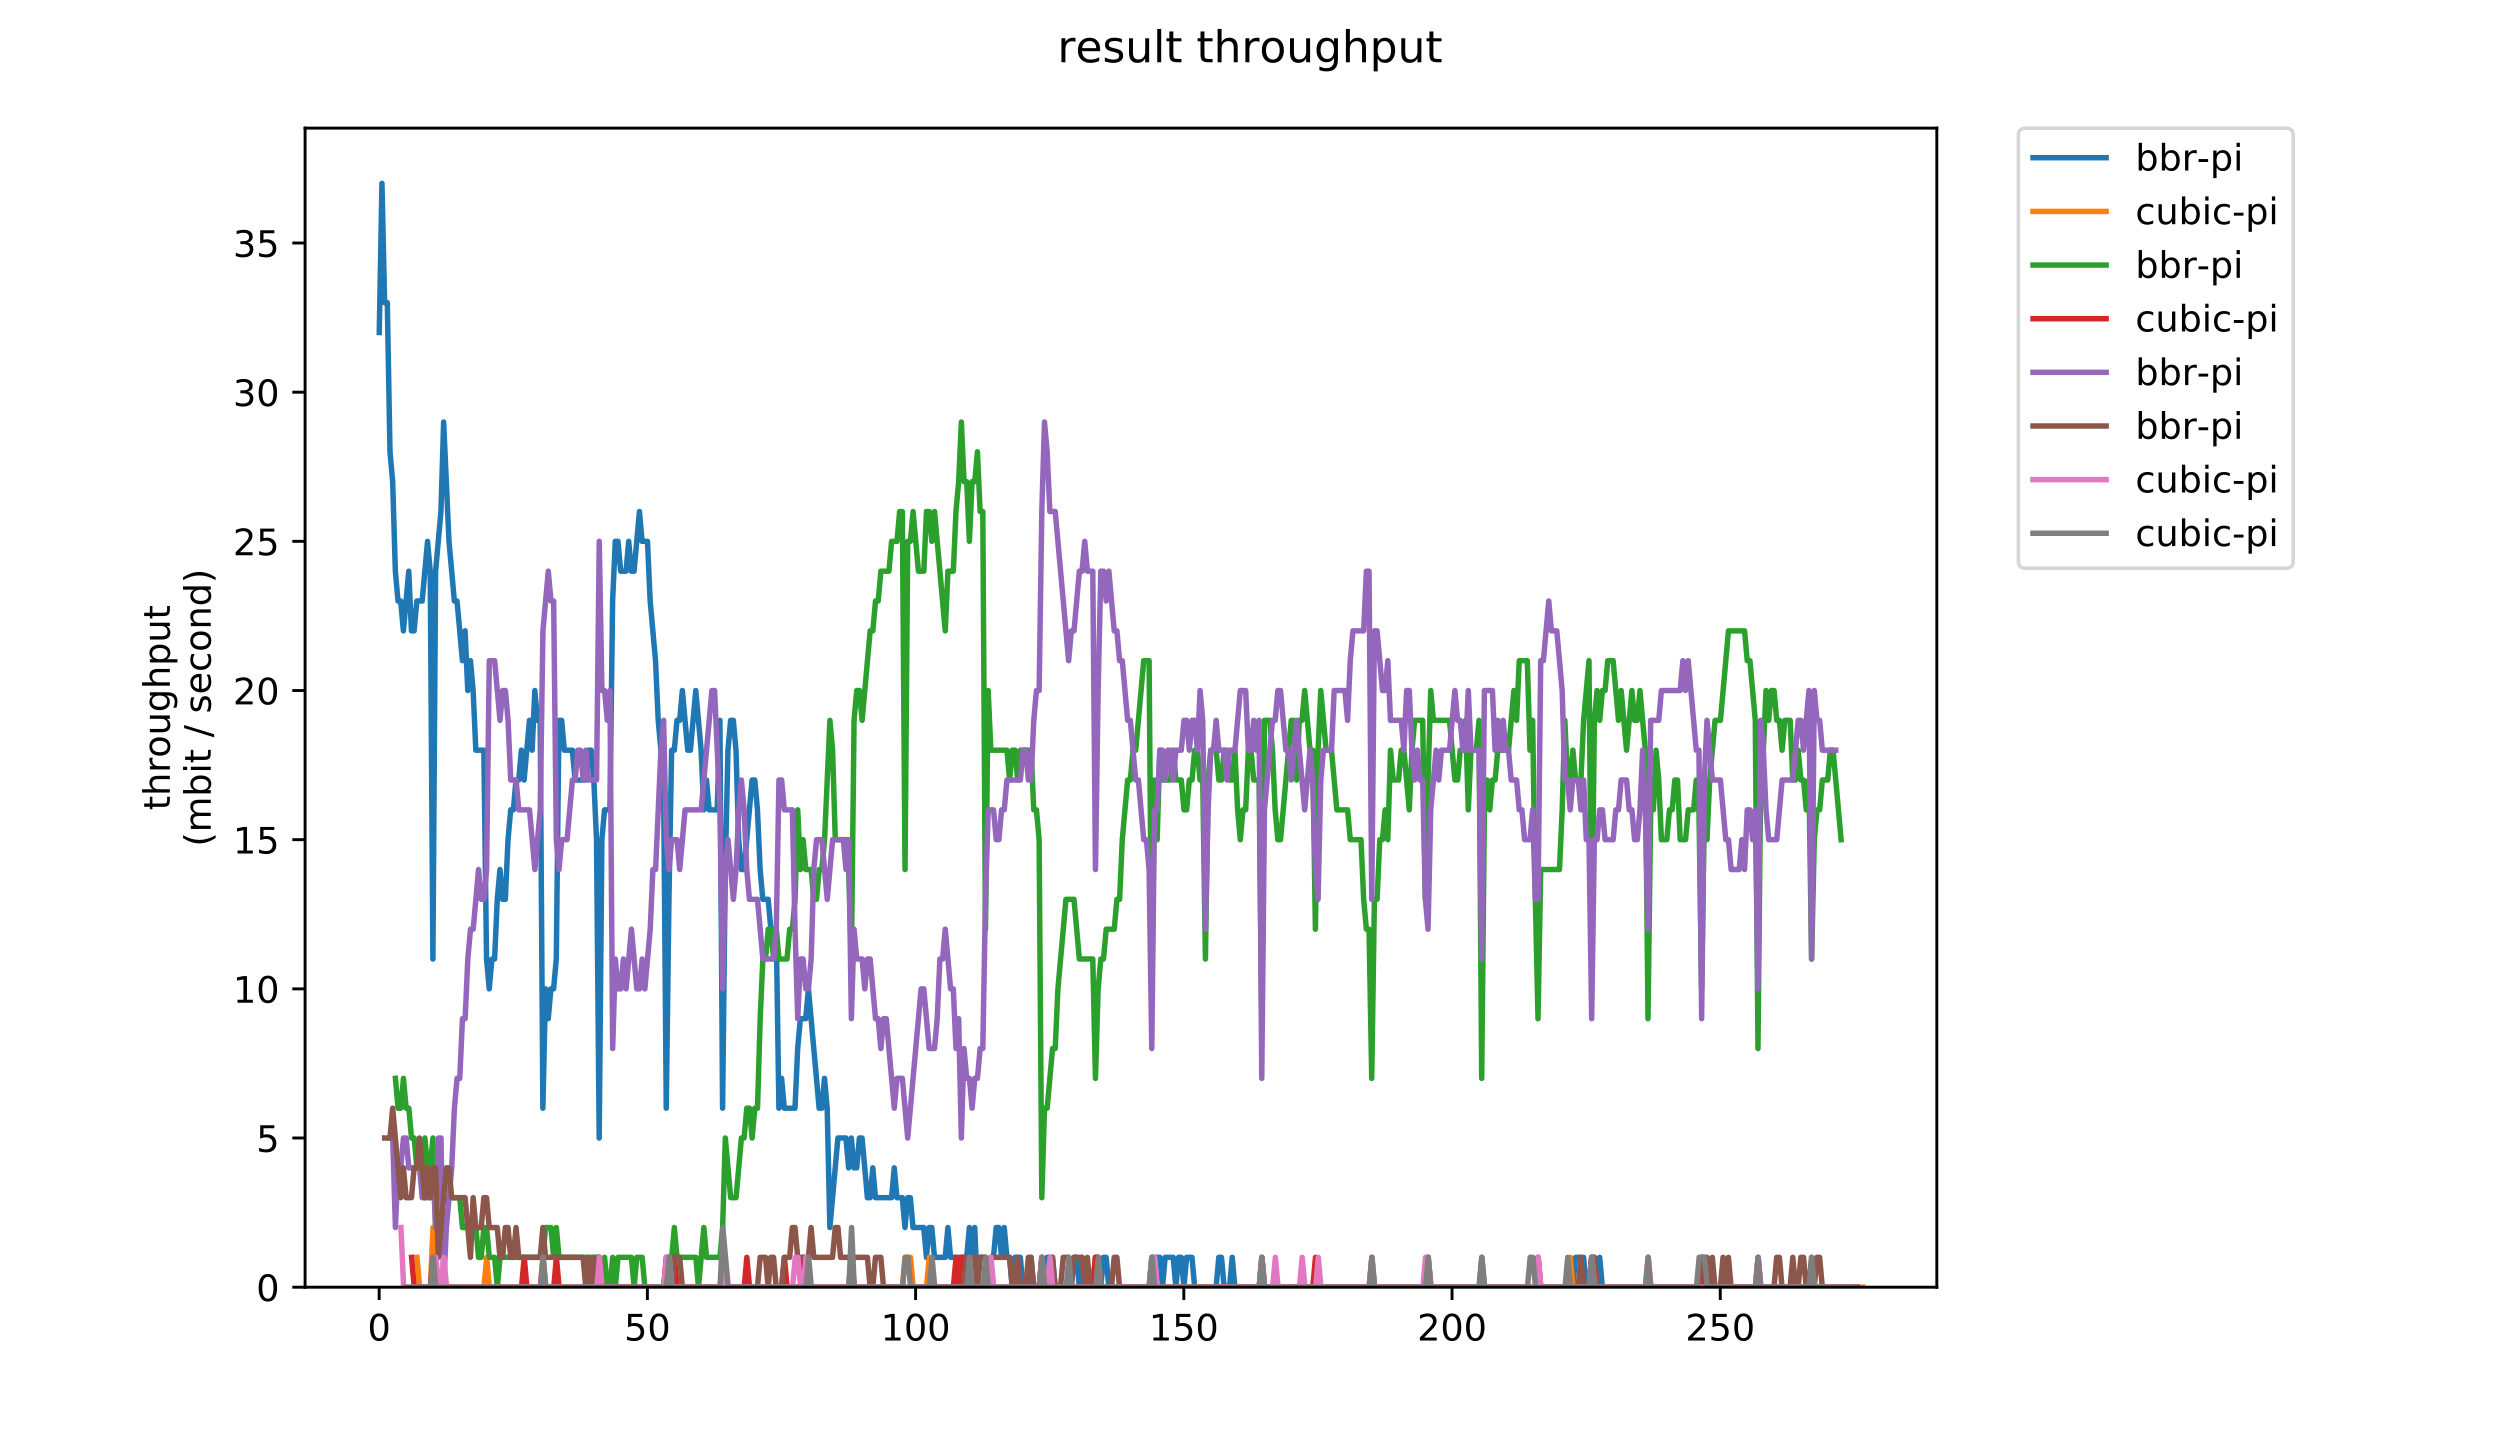 <?xml version="1.0" encoding="utf-8" standalone="no"?>
<!DOCTYPE svg PUBLIC "-//W3C//DTD SVG 1.1//EN"
  "http://www.w3.org/Graphics/SVG/1.1/DTD/svg11.dtd">
<!-- Created with matplotlib (https://matplotlib.org/) -->
<svg height="396pt" version="1.1" viewBox="0 0 684 396" width="684pt" xmlns="http://www.w3.org/2000/svg" xmlns:xlink="http://www.w3.org/1999/xlink">
 <defs>
  <style type="text/css">
*{stroke-linecap:butt;stroke-linejoin:round;}
  </style>
 </defs>
 <g id="figure_1">
  <g id="patch_1">
   <path d="M 0 396 
L 684 396 
L 684 0 
L 0 0 
z
" style="fill:#ffffff;"/>
  </g>
  <g id="axes_1">
   <g id="patch_2">
    <path d="M 83.472 352.174 
L 529.913 352.174 
L 529.913 35.062 
L 83.472 35.062 
z
" style="fill:#ffffff;"/>
   </g>
   <g id="matplotlib.axis_1">
    <g id="xtick_1">
     <g id="line2d_1">
      <defs>
       <path d="M 0 0 
L 0 3.5 
" id="mdbb8af184d" style="stroke:#000000;stroke-width:0.8;"/>
      </defs>
      <g>
       <use style="stroke:#000000;stroke-width:0.8;" x="103.737" xlink:href="#mdbb8af184d" y="352.174"/>
      </g>
     </g>
     <g id="text_1">
      <!-- 0 -->
      <defs>
       <path d="M 31.781 66.406 
Q 24.172 66.406 20.328 58.906 
Q 16.5 51.422 16.5 36.375 
Q 16.5 21.391 20.328 13.891 
Q 24.172 6.391 31.781 6.391 
Q 39.453 6.391 43.281 13.891 
Q 47.125 21.391 47.125 36.375 
Q 47.125 51.422 43.281 58.906 
Q 39.453 66.406 31.781 66.406 
z
M 31.781 74.219 
Q 44.047 74.219 50.516 64.516 
Q 56.984 54.828 56.984 36.375 
Q 56.984 17.969 50.516 8.266 
Q 44.047 -1.422 31.781 -1.422 
Q 19.531 -1.422 13.062 8.266 
Q 6.594 17.969 6.594 36.375 
Q 6.594 54.828 13.062 64.516 
Q 19.531 74.219 31.781 74.219 
z
" id="DejaVuSans-48"/>
      </defs>
      <g transform="translate(100.556 366.773)scale(0.1 -0.1)">
       <use xlink:href="#DejaVuSans-48"/>
      </g>
     </g>
    </g>
    <g id="xtick_2">
     <g id="line2d_2">
      <g>
       <use style="stroke:#000000;stroke-width:0.8;" x="177.123" xlink:href="#mdbb8af184d" y="352.174"/>
      </g>
     </g>
     <g id="text_2">
      <!-- 50 -->
      <defs>
       <path d="M 10.797 72.906 
L 49.516 72.906 
L 49.516 64.594 
L 19.828 64.594 
L 19.828 46.734 
Q 21.969 47.469 24.109 47.828 
Q 26.266 48.188 28.422 48.188 
Q 40.625 48.188 47.75 41.5 
Q 54.891 34.812 54.891 23.391 
Q 54.891 11.625 47.562 5.094 
Q 40.234 -1.422 26.906 -1.422 
Q 22.312 -1.422 17.547 -0.641 
Q 12.797 0.141 7.719 1.703 
L 7.719 11.625 
Q 12.109 9.234 16.797 8.062 
Q 21.484 6.891 26.703 6.891 
Q 35.156 6.891 40.078 11.328 
Q 45.016 15.766 45.016 23.391 
Q 45.016 31 40.078 35.438 
Q 35.156 39.891 26.703 39.891 
Q 22.75 39.891 18.812 39.016 
Q 14.891 38.141 10.797 36.281 
z
" id="DejaVuSans-53"/>
      </defs>
      <g transform="translate(170.76 366.773)scale(0.1 -0.1)">
       <use xlink:href="#DejaVuSans-53"/>
       <use x="63.623" xlink:href="#DejaVuSans-48"/>
      </g>
     </g>
    </g>
    <g id="xtick_3">
     <g id="line2d_3">
      <g>
       <use style="stroke:#000000;stroke-width:0.8;" x="250.508" xlink:href="#mdbb8af184d" y="352.174"/>
      </g>
     </g>
     <g id="text_3">
      <!-- 100 -->
      <defs>
       <path d="M 12.406 8.297 
L 28.516 8.297 
L 28.516 63.922 
L 10.984 60.406 
L 10.984 69.391 
L 28.422 72.906 
L 38.281 72.906 
L 38.281 8.297 
L 54.391 8.297 
L 54.391 0 
L 12.406 0 
z
" id="DejaVuSans-49"/>
      </defs>
      <g transform="translate(240.964 366.773)scale(0.1 -0.1)">
       <use xlink:href="#DejaVuSans-49"/>
       <use x="63.623" xlink:href="#DejaVuSans-48"/>
       <use x="127.246" xlink:href="#DejaVuSans-48"/>
      </g>
     </g>
    </g>
    <g id="xtick_4">
     <g id="line2d_4">
      <g>
       <use style="stroke:#000000;stroke-width:0.8;" x="323.893" xlink:href="#mdbb8af184d" y="352.174"/>
      </g>
     </g>
     <g id="text_4">
      <!-- 150 -->
      <g transform="translate(314.35 366.773)scale(0.1 -0.1)">
       <use xlink:href="#DejaVuSans-49"/>
       <use x="63.623" xlink:href="#DejaVuSans-53"/>
       <use x="127.246" xlink:href="#DejaVuSans-48"/>
      </g>
     </g>
    </g>
    <g id="xtick_5">
     <g id="line2d_5">
      <g>
       <use style="stroke:#000000;stroke-width:0.8;" x="397.279" xlink:href="#mdbb8af184d" y="352.174"/>
      </g>
     </g>
     <g id="text_5">
      <!-- 200 -->
      <defs>
       <path d="M 19.188 8.297 
L 53.609 8.297 
L 53.609 0 
L 7.328 0 
L 7.328 8.297 
Q 12.938 14.109 22.625 23.891 
Q 32.328 33.688 34.812 36.531 
Q 39.547 41.844 41.422 45.531 
Q 43.312 49.219 43.312 52.781 
Q 43.312 58.594 39.234 62.25 
Q 35.156 65.922 28.609 65.922 
Q 23.969 65.922 18.812 64.312 
Q 13.672 62.703 7.812 59.422 
L 7.812 69.391 
Q 13.766 71.781 18.938 73 
Q 24.125 74.219 28.422 74.219 
Q 39.75 74.219 46.484 68.547 
Q 53.219 62.891 53.219 53.422 
Q 53.219 48.922 51.531 44.891 
Q 49.859 40.875 45.406 35.406 
Q 44.188 33.984 37.641 27.219 
Q 31.109 20.453 19.188 8.297 
z
" id="DejaVuSans-50"/>
      </defs>
      <g transform="translate(387.735 366.773)scale(0.1 -0.1)">
       <use xlink:href="#DejaVuSans-50"/>
       <use x="63.623" xlink:href="#DejaVuSans-48"/>
       <use x="127.246" xlink:href="#DejaVuSans-48"/>
      </g>
     </g>
    </g>
    <g id="xtick_6">
     <g id="line2d_6">
      <g>
       <use style="stroke:#000000;stroke-width:0.8;" x="470.664" xlink:href="#mdbb8af184d" y="352.174"/>
      </g>
     </g>
     <g id="text_6">
      <!-- 250 -->
      <g transform="translate(461.121 366.773)scale(0.1 -0.1)">
       <use xlink:href="#DejaVuSans-50"/>
       <use x="63.623" xlink:href="#DejaVuSans-53"/>
       <use x="127.246" xlink:href="#DejaVuSans-48"/>
      </g>
     </g>
    </g>
   </g>
   <g id="matplotlib.axis_2">
    <g id="ytick_1">
     <g id="line2d_7">
      <defs>
       <path d="M 0 0 
L -3.5 0 
" id="m1f123b476a" style="stroke:#000000;stroke-width:0.8;"/>
      </defs>
      <g>
       <use style="stroke:#000000;stroke-width:0.8;" x="83.472" xlink:href="#m1f123b476a" y="352.174"/>
      </g>
     </g>
     <g id="text_7">
      <!-- 0 -->
      <g transform="translate(70.11 355.973)scale(0.1 -0.1)">
       <use xlink:href="#DejaVuSans-48"/>
      </g>
     </g>
    </g>
    <g id="ytick_2">
     <g id="line2d_8">
      <g>
       <use style="stroke:#000000;stroke-width:0.8;" x="83.472" xlink:href="#m1f123b476a" y="311.362"/>
      </g>
     </g>
     <g id="text_8">
      <!-- 5 -->
      <g transform="translate(70.11 315.161)scale(0.1 -0.1)">
       <use xlink:href="#DejaVuSans-53"/>
      </g>
     </g>
    </g>
    <g id="ytick_3">
     <g id="line2d_9">
      <g>
       <use style="stroke:#000000;stroke-width:0.8;" x="83.472" xlink:href="#m1f123b476a" y="270.55"/>
      </g>
     </g>
     <g id="text_9">
      <!-- 10 -->
      <g transform="translate(63.747 274.349)scale(0.1 -0.1)">
       <use xlink:href="#DejaVuSans-49"/>
       <use x="63.623" xlink:href="#DejaVuSans-48"/>
      </g>
     </g>
    </g>
    <g id="ytick_4">
     <g id="line2d_10">
      <g>
       <use style="stroke:#000000;stroke-width:0.8;" x="83.472" xlink:href="#m1f123b476a" y="229.737"/>
      </g>
     </g>
     <g id="text_10">
      <!-- 15 -->
      <g transform="translate(63.747 233.536)scale(0.1 -0.1)">
       <use xlink:href="#DejaVuSans-49"/>
       <use x="63.623" xlink:href="#DejaVuSans-53"/>
      </g>
     </g>
    </g>
    <g id="ytick_5">
     <g id="line2d_11">
      <g>
       <use style="stroke:#000000;stroke-width:0.8;" x="83.472" xlink:href="#m1f123b476a" y="188.925"/>
      </g>
     </g>
     <g id="text_11">
      <!-- 20 -->
      <g transform="translate(63.747 192.724)scale(0.1 -0.1)">
       <use xlink:href="#DejaVuSans-50"/>
       <use x="63.623" xlink:href="#DejaVuSans-48"/>
      </g>
     </g>
    </g>
    <g id="ytick_6">
     <g id="line2d_12">
      <g>
       <use style="stroke:#000000;stroke-width:0.8;" x="83.472" xlink:href="#m1f123b476a" y="148.113"/>
      </g>
     </g>
     <g id="text_12">
      <!-- 25 -->
      <g transform="translate(63.747 151.912)scale(0.1 -0.1)">
       <use xlink:href="#DejaVuSans-50"/>
       <use x="63.623" xlink:href="#DejaVuSans-53"/>
      </g>
     </g>
    </g>
    <g id="ytick_7">
     <g id="line2d_13">
      <g>
       <use style="stroke:#000000;stroke-width:0.8;" x="83.472" xlink:href="#m1f123b476a" y="107.3"/>
      </g>
     </g>
     <g id="text_13">
      <!-- 30 -->
      <defs>
       <path d="M 40.578 39.312 
Q 47.656 37.797 51.625 33 
Q 55.609 28.219 55.609 21.188 
Q 55.609 10.406 48.188 4.484 
Q 40.766 -1.422 27.094 -1.422 
Q 22.516 -1.422 17.656 -0.516 
Q 12.797 0.391 7.625 2.203 
L 7.625 11.719 
Q 11.719 9.328 16.594 8.109 
Q 21.484 6.891 26.812 6.891 
Q 36.078 6.891 40.938 10.547 
Q 45.797 14.203 45.797 21.188 
Q 45.797 27.641 41.281 31.266 
Q 36.766 34.906 28.719 34.906 
L 20.219 34.906 
L 20.219 43.016 
L 29.109 43.016 
Q 36.375 43.016 40.234 45.922 
Q 44.094 48.828 44.094 54.297 
Q 44.094 59.906 40.109 62.906 
Q 36.141 65.922 28.719 65.922 
Q 24.656 65.922 20.016 65.031 
Q 15.375 64.156 9.812 62.312 
L 9.812 71.094 
Q 15.438 72.656 20.344 73.438 
Q 25.25 74.219 29.594 74.219 
Q 40.828 74.219 47.359 69.109 
Q 53.906 64.016 53.906 55.328 
Q 53.906 49.266 50.438 45.094 
Q 46.969 40.922 40.578 39.312 
z
" id="DejaVuSans-51"/>
      </defs>
      <g transform="translate(63.747 111.1)scale(0.1 -0.1)">
       <use xlink:href="#DejaVuSans-51"/>
       <use x="63.623" xlink:href="#DejaVuSans-48"/>
      </g>
     </g>
    </g>
    <g id="ytick_8">
     <g id="line2d_14">
      <g>
       <use style="stroke:#000000;stroke-width:0.8;" x="83.472" xlink:href="#m1f123b476a" y="66.488"/>
      </g>
     </g>
     <g id="text_14">
      <!-- 35 -->
      <g transform="translate(63.747 70.287)scale(0.1 -0.1)">
       <use xlink:href="#DejaVuSans-51"/>
       <use x="63.623" xlink:href="#DejaVuSans-53"/>
      </g>
     </g>
    </g>
    <g id="text_15">
     <!-- throughput -->
     <defs>
      <path d="M 18.312 70.219 
L 18.312 54.688 
L 36.812 54.688 
L 36.812 47.703 
L 18.312 47.703 
L 18.312 18.016 
Q 18.312 11.328 20.141 9.422 
Q 21.969 7.516 27.594 7.516 
L 36.812 7.516 
L 36.812 0 
L 27.594 0 
Q 17.188 0 13.234 3.875 
Q 9.281 7.766 9.281 18.016 
L 9.281 47.703 
L 2.688 47.703 
L 2.688 54.688 
L 9.281 54.688 
L 9.281 70.219 
z
" id="DejaVuSans-116"/>
      <path d="M 54.891 33.016 
L 54.891 0 
L 45.906 0 
L 45.906 32.719 
Q 45.906 40.484 42.875 44.328 
Q 39.844 48.188 33.797 48.188 
Q 26.516 48.188 22.312 43.547 
Q 18.109 38.922 18.109 30.906 
L 18.109 0 
L 9.078 0 
L 9.078 75.984 
L 18.109 75.984 
L 18.109 46.188 
Q 21.344 51.125 25.703 53.562 
Q 30.078 56 35.797 56 
Q 45.219 56 50.047 50.172 
Q 54.891 44.344 54.891 33.016 
z
" id="DejaVuSans-104"/>
      <path d="M 41.109 46.297 
Q 39.594 47.172 37.812 47.578 
Q 36.031 48 33.891 48 
Q 26.266 48 22.188 43.047 
Q 18.109 38.094 18.109 28.812 
L 18.109 0 
L 9.078 0 
L 9.078 54.688 
L 18.109 54.688 
L 18.109 46.188 
Q 20.953 51.172 25.484 53.578 
Q 30.031 56 36.531 56 
Q 37.453 56 38.578 55.875 
Q 39.703 55.766 41.062 55.516 
z
" id="DejaVuSans-114"/>
      <path d="M 30.609 48.391 
Q 23.391 48.391 19.188 42.75 
Q 14.984 37.109 14.984 27.297 
Q 14.984 17.484 19.156 11.844 
Q 23.344 6.203 30.609 6.203 
Q 37.797 6.203 41.984 11.859 
Q 46.188 17.531 46.188 27.297 
Q 46.188 37.016 41.984 42.703 
Q 37.797 48.391 30.609 48.391 
z
M 30.609 56 
Q 42.328 56 49.016 48.375 
Q 55.719 40.766 55.719 27.297 
Q 55.719 13.875 49.016 6.219 
Q 42.328 -1.422 30.609 -1.422 
Q 18.844 -1.422 12.172 6.219 
Q 5.516 13.875 5.516 27.297 
Q 5.516 40.766 12.172 48.375 
Q 18.844 56 30.609 56 
z
" id="DejaVuSans-111"/>
      <path d="M 8.5 21.578 
L 8.5 54.688 
L 17.484 54.688 
L 17.484 21.922 
Q 17.484 14.156 20.5 10.266 
Q 23.531 6.391 29.594 6.391 
Q 36.859 6.391 41.078 11.031 
Q 45.312 15.672 45.312 23.688 
L 45.312 54.688 
L 54.297 54.688 
L 54.297 0 
L 45.312 0 
L 45.312 8.406 
Q 42.047 3.422 37.719 1 
Q 33.406 -1.422 27.688 -1.422 
Q 18.266 -1.422 13.375 4.438 
Q 8.5 10.297 8.5 21.578 
z
M 31.109 56 
z
" id="DejaVuSans-117"/>
      <path d="M 45.406 27.984 
Q 45.406 37.75 41.375 43.109 
Q 37.359 48.484 30.078 48.484 
Q 22.859 48.484 18.828 43.109 
Q 14.797 37.75 14.797 27.984 
Q 14.797 18.266 18.828 12.891 
Q 22.859 7.516 30.078 7.516 
Q 37.359 7.516 41.375 12.891 
Q 45.406 18.266 45.406 27.984 
z
M 54.391 6.781 
Q 54.391 -7.172 48.188 -13.984 
Q 42 -20.797 29.203 -20.797 
Q 24.469 -20.797 20.266 -20.094 
Q 16.062 -19.391 12.109 -17.922 
L 12.109 -9.188 
Q 16.062 -11.328 19.922 -12.344 
Q 23.781 -13.375 27.781 -13.375 
Q 36.625 -13.375 41.016 -8.766 
Q 45.406 -4.156 45.406 5.172 
L 45.406 9.625 
Q 42.625 4.781 38.281 2.391 
Q 33.938 0 27.875 0 
Q 17.828 0 11.672 7.656 
Q 5.516 15.328 5.516 27.984 
Q 5.516 40.672 11.672 48.328 
Q 17.828 56 27.875 56 
Q 33.938 56 38.281 53.609 
Q 42.625 51.219 45.406 46.391 
L 45.406 54.688 
L 54.391 54.688 
z
" id="DejaVuSans-103"/>
      <path d="M 18.109 8.203 
L 18.109 -20.797 
L 9.078 -20.797 
L 9.078 54.688 
L 18.109 54.688 
L 18.109 46.391 
Q 20.953 51.266 25.266 53.625 
Q 29.594 56 35.594 56 
Q 45.562 56 51.781 48.094 
Q 58.016 40.188 58.016 27.297 
Q 58.016 14.406 51.781 6.484 
Q 45.562 -1.422 35.594 -1.422 
Q 29.594 -1.422 25.266 0.953 
Q 20.953 3.328 18.109 8.203 
z
M 48.688 27.297 
Q 48.688 37.203 44.609 42.844 
Q 40.531 48.484 33.406 48.484 
Q 26.266 48.484 22.188 42.844 
Q 18.109 37.203 18.109 27.297 
Q 18.109 17.391 22.188 11.75 
Q 26.266 6.109 33.406 6.109 
Q 40.531 6.109 44.609 11.75 
Q 48.688 17.391 48.688 27.297 
z
" id="DejaVuSans-112"/>
     </defs>
     <g transform="translate(46.47 221.675)rotate(-90)scale(0.1 -0.1)">
      <use xlink:href="#DejaVuSans-116"/>
      <use x="39.209" xlink:href="#DejaVuSans-104"/>
      <use x="102.588" xlink:href="#DejaVuSans-114"/>
      <use x="143.67" xlink:href="#DejaVuSans-111"/>
      <use x="204.852" xlink:href="#DejaVuSans-117"/>
      <use x="268.23" xlink:href="#DejaVuSans-103"/>
      <use x="331.707" xlink:href="#DejaVuSans-104"/>
      <use x="395.086" xlink:href="#DejaVuSans-112"/>
      <use x="458.562" xlink:href="#DejaVuSans-117"/>
      <use x="521.941" xlink:href="#DejaVuSans-116"/>
     </g>
     <!-- (mbit / second) -->
     <defs>
      <path d="M 31 75.875 
Q 24.469 64.656 21.281 53.656 
Q 18.109 42.672 18.109 31.391 
Q 18.109 20.125 21.312 9.062 
Q 24.516 -2 31 -13.188 
L 23.188 -13.188 
Q 15.875 -1.703 12.234 9.375 
Q 8.594 20.453 8.594 31.391 
Q 8.594 42.281 12.203 53.312 
Q 15.828 64.359 23.188 75.875 
z
" id="DejaVuSans-40"/>
      <path d="M 52 44.188 
Q 55.375 50.25 60.062 53.125 
Q 64.75 56 71.094 56 
Q 79.641 56 84.281 50.016 
Q 88.922 44.047 88.922 33.016 
L 88.922 0 
L 79.891 0 
L 79.891 32.719 
Q 79.891 40.578 77.094 44.375 
Q 74.312 48.188 68.609 48.188 
Q 61.625 48.188 57.562 43.547 
Q 53.516 38.922 53.516 30.906 
L 53.516 0 
L 44.484 0 
L 44.484 32.719 
Q 44.484 40.625 41.703 44.406 
Q 38.922 48.188 33.109 48.188 
Q 26.219 48.188 22.156 43.531 
Q 18.109 38.875 18.109 30.906 
L 18.109 0 
L 9.078 0 
L 9.078 54.688 
L 18.109 54.688 
L 18.109 46.188 
Q 21.188 51.219 25.484 53.609 
Q 29.781 56 35.688 56 
Q 41.656 56 45.828 52.969 
Q 50 49.953 52 44.188 
z
" id="DejaVuSans-109"/>
      <path d="M 48.688 27.297 
Q 48.688 37.203 44.609 42.844 
Q 40.531 48.484 33.406 48.484 
Q 26.266 48.484 22.188 42.844 
Q 18.109 37.203 18.109 27.297 
Q 18.109 17.391 22.188 11.75 
Q 26.266 6.109 33.406 6.109 
Q 40.531 6.109 44.609 11.75 
Q 48.688 17.391 48.688 27.297 
z
M 18.109 46.391 
Q 20.953 51.266 25.266 53.625 
Q 29.594 56 35.594 56 
Q 45.562 56 51.781 48.094 
Q 58.016 40.188 58.016 27.297 
Q 58.016 14.406 51.781 6.484 
Q 45.562 -1.422 35.594 -1.422 
Q 29.594 -1.422 25.266 0.953 
Q 20.953 3.328 18.109 8.203 
L 18.109 0 
L 9.078 0 
L 9.078 75.984 
L 18.109 75.984 
z
" id="DejaVuSans-98"/>
      <path d="M 9.422 54.688 
L 18.406 54.688 
L 18.406 0 
L 9.422 0 
z
M 9.422 75.984 
L 18.406 75.984 
L 18.406 64.594 
L 9.422 64.594 
z
" id="DejaVuSans-105"/>
      <path id="DejaVuSans-32"/>
      <path d="M 25.391 72.906 
L 33.688 72.906 
L 8.297 -9.281 
L 0 -9.281 
z
" id="DejaVuSans-47"/>
      <path d="M 44.281 53.078 
L 44.281 44.578 
Q 40.484 46.531 36.375 47.5 
Q 32.281 48.484 27.875 48.484 
Q 21.188 48.484 17.844 46.438 
Q 14.5 44.391 14.5 40.281 
Q 14.5 37.156 16.891 35.375 
Q 19.281 33.594 26.516 31.984 
L 29.594 31.297 
Q 39.156 29.25 43.188 25.516 
Q 47.219 21.781 47.219 15.094 
Q 47.219 7.469 41.188 3.016 
Q 35.156 -1.422 24.609 -1.422 
Q 20.219 -1.422 15.453 -0.562 
Q 10.688 0.297 5.422 2 
L 5.422 11.281 
Q 10.406 8.688 15.234 7.391 
Q 20.062 6.109 24.812 6.109 
Q 31.156 6.109 34.562 8.281 
Q 37.984 10.453 37.984 14.406 
Q 37.984 18.062 35.516 20.016 
Q 33.062 21.969 24.703 23.781 
L 21.578 24.516 
Q 13.234 26.266 9.516 29.906 
Q 5.812 33.547 5.812 39.891 
Q 5.812 47.609 11.281 51.797 
Q 16.75 56 26.812 56 
Q 31.781 56 36.172 55.266 
Q 40.578 54.547 44.281 53.078 
z
" id="DejaVuSans-115"/>
      <path d="M 56.203 29.594 
L 56.203 25.203 
L 14.891 25.203 
Q 15.484 15.922 20.484 11.062 
Q 25.484 6.203 34.422 6.203 
Q 39.594 6.203 44.453 7.469 
Q 49.312 8.734 54.109 11.281 
L 54.109 2.781 
Q 49.266 0.734 44.188 -0.344 
Q 39.109 -1.422 33.891 -1.422 
Q 20.797 -1.422 13.156 6.188 
Q 5.516 13.812 5.516 26.812 
Q 5.516 40.234 12.766 48.109 
Q 20.016 56 32.328 56 
Q 43.359 56 49.781 48.891 
Q 56.203 41.797 56.203 29.594 
z
M 47.219 32.234 
Q 47.125 39.594 43.094 43.984 
Q 39.062 48.391 32.422 48.391 
Q 24.906 48.391 20.391 44.141 
Q 15.875 39.891 15.188 32.172 
z
" id="DejaVuSans-101"/>
      <path d="M 48.781 52.594 
L 48.781 44.188 
Q 44.969 46.297 41.141 47.344 
Q 37.312 48.391 33.406 48.391 
Q 24.656 48.391 19.812 42.844 
Q 14.984 37.312 14.984 27.297 
Q 14.984 17.281 19.812 11.734 
Q 24.656 6.203 33.406 6.203 
Q 37.312 6.203 41.141 7.25 
Q 44.969 8.297 48.781 10.406 
L 48.781 2.094 
Q 45.016 0.344 40.984 -0.531 
Q 36.969 -1.422 32.422 -1.422 
Q 20.062 -1.422 12.781 6.344 
Q 5.516 14.109 5.516 27.297 
Q 5.516 40.672 12.859 48.328 
Q 20.219 56 33.016 56 
Q 37.156 56 41.109 55.141 
Q 45.062 54.297 48.781 52.594 
z
" id="DejaVuSans-99"/>
      <path d="M 54.891 33.016 
L 54.891 0 
L 45.906 0 
L 45.906 32.719 
Q 45.906 40.484 42.875 44.328 
Q 39.844 48.188 33.797 48.188 
Q 26.516 48.188 22.312 43.547 
Q 18.109 38.922 18.109 30.906 
L 18.109 0 
L 9.078 0 
L 9.078 54.688 
L 18.109 54.688 
L 18.109 46.188 
Q 21.344 51.125 25.703 53.562 
Q 30.078 56 35.797 56 
Q 45.219 56 50.047 50.172 
Q 54.891 44.344 54.891 33.016 
z
" id="DejaVuSans-110"/>
      <path d="M 45.406 46.391 
L 45.406 75.984 
L 54.391 75.984 
L 54.391 0 
L 45.406 0 
L 45.406 8.203 
Q 42.578 3.328 38.25 0.953 
Q 33.938 -1.422 27.875 -1.422 
Q 17.969 -1.422 11.734 6.484 
Q 5.516 14.406 5.516 27.297 
Q 5.516 40.188 11.734 48.094 
Q 17.969 56 27.875 56 
Q 33.938 56 38.25 53.625 
Q 42.578 51.266 45.406 46.391 
z
M 14.797 27.297 
Q 14.797 17.391 18.875 11.75 
Q 22.953 6.109 30.078 6.109 
Q 37.203 6.109 41.297 11.75 
Q 45.406 17.391 45.406 27.297 
Q 45.406 37.203 41.297 42.844 
Q 37.203 48.484 30.078 48.484 
Q 22.953 48.484 18.875 42.844 
Q 14.797 37.203 14.797 27.297 
z
" id="DejaVuSans-100"/>
      <path d="M 8.016 75.875 
L 15.828 75.875 
Q 23.141 64.359 26.781 53.312 
Q 30.422 42.281 30.422 31.391 
Q 30.422 20.453 26.781 9.375 
Q 23.141 -1.703 15.828 -13.188 
L 8.016 -13.188 
Q 14.5 -2 17.703 9.062 
Q 20.906 20.125 20.906 31.391 
Q 20.906 42.672 17.703 53.656 
Q 14.5 64.656 8.016 75.875 
z
" id="DejaVuSans-41"/>
     </defs>
     <g transform="translate(57.668 231.609)rotate(-90)scale(0.1 -0.1)">
      <use xlink:href="#DejaVuSans-40"/>
      <use x="39.014" xlink:href="#DejaVuSans-109"/>
      <use x="136.426" xlink:href="#DejaVuSans-98"/>
      <use x="199.902" xlink:href="#DejaVuSans-105"/>
      <use x="227.686" xlink:href="#DejaVuSans-116"/>
      <use x="266.895" xlink:href="#DejaVuSans-32"/>
      <use x="298.682" xlink:href="#DejaVuSans-47"/>
      <use x="332.373" xlink:href="#DejaVuSans-32"/>
      <use x="364.16" xlink:href="#DejaVuSans-115"/>
      <use x="416.26" xlink:href="#DejaVuSans-101"/>
      <use x="477.783" xlink:href="#DejaVuSans-99"/>
      <use x="532.764" xlink:href="#DejaVuSans-111"/>
      <use x="593.945" xlink:href="#DejaVuSans-110"/>
      <use x="657.324" xlink:href="#DejaVuSans-100"/>
      <use x="720.801" xlink:href="#DejaVuSans-41"/>
     </g>
    </g>
   </g>
   <g id="line2d_15">
    <path clip-path="url(#p8bf8da9ae9)" d="M 103.765 90.975 
L 104.499 50.163 
L 105.233 82.813 
L 105.967 82.813 
L 106.701 123.625 
L 107.434 131.788 
L 108.168 156.275 
L 108.902 164.438 
L 109.636 164.438 
L 110.37 172.6 
L 111.837 156.275 
L 112.571 172.6 
L 113.305 172.6 
L 114.039 164.438 
L 115.507 164.438 
L 116.974 148.113 
L 117.708 156.275 
L 118.442 262.387 
L 119.176 156.275 
L 120.644 139.95 
L 121.378 115.463 
L 122.845 148.113 
L 124.313 164.438 
L 125.047 164.438 
L 126.515 180.762 
L 127.248 172.6 
L 127.982 188.925 
L 128.716 180.762 
L 129.45 188.925 
L 130.184 205.25 
L 132.385 205.25 
L 133.119 262.387 
L 133.853 270.55 
L 134.587 262.387 
L 135.321 262.387 
L 136.055 246.062 
L 136.789 237.9 
L 137.522 246.062 
L 138.256 246.062 
L 138.99 229.737 
L 139.724 221.575 
L 140.458 221.575 
L 141.192 213.412 
L 141.926 213.412 
L 142.659 205.25 
L 143.393 213.412 
L 144.861 197.087 
L 145.595 205.25 
L 146.329 188.925 
L 147.062 197.087 
L 147.796 197.087 
L 148.53 303.199 
L 149.264 270.55 
L 149.998 278.712 
L 150.732 270.55 
L 151.466 270.55 
L 152.199 262.387 
L 152.933 197.087 
L 153.667 197.087 
L 154.401 205.25 
L 156.603 205.25 
L 157.336 213.412 
L 160.272 213.412 
L 161.006 205.25 
L 161.74 205.25 
L 162.473 213.412 
L 163.207 229.737 
L 163.941 311.362 
L 164.675 229.737 
L 165.409 221.575 
L 166.877 221.575 
L 167.61 164.438 
L 168.344 148.113 
L 169.078 148.113 
L 169.812 156.275 
L 171.28 156.275 
L 172.014 148.113 
L 172.747 156.275 
L 173.481 156.275 
L 174.949 139.95 
L 175.683 148.113 
L 177.151 148.113 
L 177.884 164.438 
L 179.352 180.762 
L 180.086 197.087 
L 181.554 213.412 
L 182.287 303.199 
L 183.021 246.062 
L 183.755 205.25 
L 184.489 205.25 
L 185.223 197.087 
L 185.957 197.087 
L 186.691 188.925 
L 188.158 205.25 
L 188.892 205.25 
L 190.36 188.925 
L 191.828 205.25 
L 192.561 221.575 
L 193.295 213.412 
L 194.029 221.575 
L 196.231 221.575 
L 196.965 197.087 
L 197.698 303.199 
L 198.432 237.9 
L 199.166 205.25 
L 199.9 197.087 
L 200.634 197.087 
L 201.368 205.25 
L 202.102 229.737 
L 202.835 237.9 
L 203.569 237.9 
L 205.771 213.412 
L 206.505 213.412 
L 207.239 221.575 
L 207.972 237.9 
L 208.706 246.062 
L 210.174 246.062 
L 210.908 254.225 
L 212.376 254.225 
L 213.109 303.199 
L 213.843 295.037 
L 214.577 303.199 
L 217.512 303.199 
L 218.246 286.874 
L 218.98 278.712 
L 220.448 278.712 
L 221.182 270.55 
L 224.117 303.199 
L 224.851 303.199 
L 225.585 295.037 
L 226.319 303.199 
L 227.053 335.849 
L 229.254 311.362 
L 231.456 311.362 
L 232.19 319.524 
L 232.923 311.362 
L 233.657 319.524 
L 234.391 319.524 
L 235.125 311.362 
L 235.859 311.362 
L 237.327 327.687 
L 238.06 327.687 
L 238.794 319.524 
L 239.528 327.687 
L 243.931 327.687 
L 244.665 319.524 
L 245.399 327.687 
L 246.867 327.687 
L 247.601 335.849 
L 248.334 327.687 
L 249.068 327.687 
L 249.802 335.849 
L 252.737 335.849 
L 253.471 344.012 
L 254.205 335.849 
L 254.939 335.849 
L 255.673 344.012 
L 258.608 344.012 
L 259.342 335.849 
L 260.076 344.012 
L 264.479 344.012 
L 265.213 335.849 
L 265.947 344.012 
L 266.681 335.849 
L 267.415 352.174 
L 268.148 344.012 
L 269.616 344.012 
L 270.35 352.174 
L 271.084 344.012 
L 271.818 344.012 
L 272.552 335.849 
L 273.285 335.849 
L 274.019 344.012 
L 274.753 335.849 
L 275.487 344.012 
L 276.221 344.012 
L 276.955 352.174 
L 277.689 344.012 
L 279.156 344.012 
L 279.89 352.174 
L 281.358 352.174 
L 282.092 344.012 
L 282.826 352.174 
L 284.293 352.174 
L 285.027 344.012 
L 285.761 352.174 
L 286.495 344.012 
L 287.962 344.012 
L 288.696 352.174 
L 293.099 352.174 
L 293.833 344.012 
L 294.567 344.012 
L 295.301 352.174 
L 296.035 344.012 
L 296.769 352.174 
L 298.97 352.174 
L 299.704 344.012 
L 300.438 344.012 
L 301.172 352.174 
L 301.906 344.012 
L 302.64 344.012 
L 303.373 352.174 
L 314.381 352.174 
L 315.115 344.012 
L 317.317 344.012 
L 318.051 352.174 
L 318.784 344.012 
L 320.986 344.012 
L 321.72 352.174 
L 322.454 344.012 
L 323.187 344.012 
L 323.921 352.174 
L 324.655 344.012 
L 326.123 344.012 
L 326.857 352.174 
L 332.728 352.174 
L 333.461 344.012 
L 334.195 344.012 
L 334.929 352.174 
L 336.397 352.174 
L 337.131 344.012 
L 337.865 352.174 
L 430.33 352.174 
L 431.064 344.012 
L 433.266 344.012 
L 433.999 352.174 
L 434.733 352.174 
L 435.467 344.012 
L 436.201 352.174 
L 436.935 352.174 
L 437.669 344.012 
L 438.403 352.174 
L 505.183 352.174 
L 505.183 352.174 
" style="fill:none;stroke:#1f77b4;stroke-linecap:square;stroke-width:1.5;"/>
   </g>
   <g id="line2d_16">
    <path clip-path="url(#p8bf8da9ae9)" d="M 114.073 344.012 
L 114.807 352.174 
L 117.742 352.174 
L 118.476 335.849 
L 119.944 352.174 
L 132.419 352.174 
L 133.153 344.012 
L 133.887 352.174 
L 147.83 352.174 
L 148.564 344.012 
L 149.298 352.174 
L 162.507 352.174 
L 163.241 344.012 
L 163.975 344.012 
L 164.709 352.174 
L 181.587 352.174 
L 182.321 344.012 
L 183.055 352.174 
L 196.998 352.174 
L 197.732 344.012 
L 198.466 352.174 
L 232.223 352.174 
L 232.957 344.012 
L 233.691 352.174 
L 246.9 352.174 
L 247.634 344.012 
L 249.102 344.012 
L 249.836 352.174 
L 253.505 352.174 
L 254.239 344.012 
L 254.973 352.174 
L 284.327 352.174 
L 285.061 344.012 
L 285.795 352.174 
L 299.004 352.174 
L 299.738 344.012 
L 300.472 344.012 
L 301.206 352.174 
L 314.415 352.174 
L 315.149 344.012 
L 315.883 352.174 
L 344.503 352.174 
L 345.237 344.012 
L 345.971 352.174 
L 390.002 352.174 
L 390.736 344.012 
L 391.47 352.174 
L 420.09 352.174 
L 420.824 344.012 
L 421.558 352.174 
L 428.896 352.174 
L 429.63 344.012 
L 430.364 352.174 
L 434.767 352.174 
L 435.501 344.012 
L 436.235 352.174 
L 450.178 352.174 
L 450.912 344.012 
L 451.646 352.174 
L 464.855 352.174 
L 465.589 344.012 
L 466.323 352.174 
L 509.62 352.174 
L 509.62 352.174 
" style="fill:none;stroke:#ff7f0e;stroke-linecap:square;stroke-width:1.5;"/>
   </g>
   <g id="line2d_17">
    <path clip-path="url(#p8bf8da9ae9)" d="M 108.181 295.037 
L 108.915 303.199 
L 109.649 303.199 
L 110.383 295.037 
L 111.117 303.199 
L 111.851 303.199 
L 112.585 311.362 
L 113.318 311.362 
L 114.052 319.524 
L 115.52 319.524 
L 116.254 311.362 
L 116.988 319.524 
L 117.722 319.524 
L 118.455 311.362 
L 119.189 335.849 
L 119.923 319.524 
L 120.657 327.687 
L 125.794 327.687 
L 126.528 335.849 
L 130.197 335.849 
L 130.931 344.012 
L 131.665 344.012 
L 132.399 335.849 
L 133.132 335.849 
L 133.866 344.012 
L 135.334 344.012 
L 136.068 352.174 
L 136.802 344.012 
L 148.543 344.012 
L 149.277 335.849 
L 150.745 335.849 
L 151.479 344.012 
L 152.213 335.849 
L 152.947 344.012 
L 163.954 344.012 
L 164.688 352.174 
L 165.422 344.012 
L 166.156 352.174 
L 166.89 352.174 
L 167.624 344.012 
L 168.357 352.174 
L 169.091 344.012 
L 172.761 344.012 
L 173.494 352.174 
L 174.228 344.012 
L 175.696 344.012 
L 176.43 352.174 
L 182.301 352.174 
L 183.035 344.012 
L 183.768 344.012 
L 184.502 335.849 
L 185.236 344.012 
L 190.373 344.012 
L 191.107 352.174 
L 192.575 335.849 
L 193.309 344.012 
L 196.978 344.012 
L 197.712 335.849 
L 198.445 311.362 
L 199.913 327.687 
L 201.381 327.687 
L 202.849 311.362 
L 203.582 311.362 
L 204.316 303.199 
L 205.05 303.199 
L 205.784 311.362 
L 206.518 303.199 
L 207.252 303.199 
L 207.986 278.712 
L 208.719 262.387 
L 209.453 262.387 
L 210.187 254.225 
L 210.921 254.225 
L 211.655 262.387 
L 212.389 254.225 
L 213.123 262.387 
L 215.324 262.387 
L 216.058 254.225 
L 216.792 254.225 
L 217.526 246.062 
L 218.26 221.575 
L 218.993 237.9 
L 219.727 229.737 
L 220.461 237.9 
L 221.929 237.9 
L 222.663 246.062 
L 223.397 246.062 
L 224.13 237.9 
L 224.864 237.9 
L 225.598 229.737 
L 227.066 197.087 
L 227.8 205.25 
L 228.534 229.737 
L 231.469 229.737 
L 232.203 237.9 
L 232.937 262.387 
L 233.67 197.087 
L 234.404 188.925 
L 235.138 188.925 
L 235.872 197.087 
L 238.074 172.6 
L 238.807 172.6 
L 239.541 164.438 
L 240.275 164.438 
L 241.009 156.275 
L 243.211 156.275 
L 243.944 148.113 
L 245.412 148.113 
L 246.146 139.95 
L 246.88 139.95 
L 247.614 237.9 
L 248.348 148.113 
L 249.081 148.113 
L 249.815 139.95 
L 251.283 156.275 
L 252.751 156.275 
L 253.485 139.95 
L 254.218 139.95 
L 254.952 148.113 
L 255.686 139.95 
L 258.622 172.6 
L 259.355 156.275 
L 260.823 156.275 
L 261.557 139.95 
L 262.291 131.788 
L 263.025 115.463 
L 263.759 131.788 
L 264.492 131.788 
L 265.226 148.113 
L 265.96 131.788 
L 266.694 131.788 
L 267.428 123.625 
L 268.162 139.95 
L 268.895 139.95 
L 269.629 254.225 
L 270.363 188.925 
L 271.097 205.25 
L 275.5 205.25 
L 276.234 213.412 
L 276.968 205.25 
L 277.702 205.25 
L 278.436 213.412 
L 279.169 205.25 
L 282.105 205.25 
L 282.839 221.575 
L 283.573 221.575 
L 284.306 229.737 
L 285.04 327.687 
L 285.774 303.199 
L 286.508 303.199 
L 287.976 286.874 
L 288.71 286.874 
L 289.443 270.55 
L 291.645 246.062 
L 293.847 246.062 
L 295.314 262.387 
L 298.984 262.387 
L 299.717 295.037 
L 300.451 270.55 
L 301.185 262.387 
L 301.919 262.387 
L 302.653 254.225 
L 304.854 254.225 
L 305.588 246.062 
L 306.322 246.062 
L 307.056 229.737 
L 308.524 213.412 
L 309.257 213.412 
L 309.991 205.25 
L 310.725 205.25 
L 312.927 180.762 
L 314.394 180.762 
L 315.128 270.55 
L 315.862 213.412 
L 316.596 229.737 
L 317.33 205.25 
L 318.064 213.412 
L 320.265 213.412 
L 320.999 205.25 
L 321.733 213.412 
L 323.201 213.412 
L 323.935 221.575 
L 324.668 221.575 
L 325.402 213.412 
L 326.136 213.412 
L 326.87 205.25 
L 327.604 205.25 
L 328.338 213.412 
L 329.072 213.412 
L 329.805 262.387 
L 330.539 213.412 
L 331.273 205.25 
L 332.741 205.25 
L 333.475 213.412 
L 334.209 213.412 
L 334.942 205.25 
L 335.676 205.25 
L 336.41 213.412 
L 337.144 213.412 
L 337.878 205.25 
L 338.612 221.575 
L 339.345 229.737 
L 340.079 221.575 
L 340.813 221.575 
L 341.547 205.25 
L 342.281 205.25 
L 343.015 213.412 
L 344.482 213.412 
L 345.216 278.712 
L 345.95 197.087 
L 347.418 197.087 
L 348.152 205.25 
L 348.886 221.575 
L 349.619 229.737 
L 350.353 229.737 
L 353.289 197.087 
L 354.023 197.087 
L 354.756 213.412 
L 355.49 197.087 
L 356.224 197.087 
L 356.958 188.925 
L 358.426 205.25 
L 359.16 205.25 
L 359.893 254.225 
L 360.627 205.25 
L 361.361 188.925 
L 362.829 205.25 
L 364.297 205.25 
L 365.764 221.575 
L 368.7 221.575 
L 369.434 229.737 
L 372.369 229.737 
L 373.103 246.062 
L 373.837 254.225 
L 374.57 254.225 
L 375.304 295.037 
L 376.038 246.062 
L 376.772 246.062 
L 377.506 229.737 
L 378.24 229.737 
L 378.974 221.575 
L 379.707 229.737 
L 380.441 205.25 
L 381.175 213.412 
L 382.643 213.412 
L 383.377 205.25 
L 384.111 205.25 
L 385.578 221.575 
L 386.312 205.25 
L 387.046 197.087 
L 389.248 197.087 
L 389.981 246.062 
L 390.715 213.412 
L 391.449 188.925 
L 392.183 197.087 
L 396.586 197.087 
L 398.054 213.412 
L 398.788 213.412 
L 399.522 205.25 
L 400.255 205.25 
L 400.989 197.087 
L 401.723 221.575 
L 402.457 205.25 
L 403.925 205.25 
L 404.659 197.087 
L 405.392 295.037 
L 406.126 221.575 
L 406.86 213.412 
L 407.594 221.575 
L 408.328 213.412 
L 409.062 213.412 
L 409.795 205.25 
L 412.731 205.25 
L 414.199 188.925 
L 414.932 197.087 
L 415.666 180.762 
L 417.868 180.762 
L 418.602 205.25 
L 419.336 197.087 
L 420.069 246.062 
L 420.803 278.712 
L 421.537 237.9 
L 426.674 237.9 
L 427.408 221.575 
L 428.142 197.087 
L 428.876 213.412 
L 429.61 213.412 
L 430.343 205.25 
L 431.077 213.412 
L 432.545 213.412 
L 433.279 197.087 
L 434.747 180.762 
L 435.48 262.387 
L 436.214 197.087 
L 436.948 188.925 
L 437.682 197.087 
L 438.416 188.925 
L 439.15 188.925 
L 439.884 180.762 
L 441.351 180.762 
L 442.819 197.087 
L 443.553 188.925 
L 445.02 205.25 
L 446.488 188.925 
L 447.222 197.087 
L 447.956 197.087 
L 448.69 188.925 
L 450.157 205.25 
L 450.891 278.712 
L 451.625 221.575 
L 452.359 221.575 
L 453.093 205.25 
L 453.827 213.412 
L 454.561 229.737 
L 456.028 229.737 
L 456.762 221.575 
L 457.496 221.575 
L 458.23 213.412 
L 458.964 213.412 
L 459.698 229.737 
L 461.165 229.737 
L 461.899 221.575 
L 463.367 221.575 
L 464.101 213.412 
L 464.835 221.575 
L 465.568 270.55 
L 466.302 221.575 
L 467.036 229.737 
L 467.77 213.412 
L 469.238 197.087 
L 470.705 197.087 
L 472.907 172.6 
L 477.31 172.6 
L 478.044 180.762 
L 478.778 180.762 
L 480.245 197.087 
L 480.979 286.874 
L 481.713 213.412 
L 482.447 205.25 
L 483.181 188.925 
L 483.915 197.087 
L 484.649 188.925 
L 485.382 188.925 
L 486.116 197.087 
L 486.85 197.087 
L 487.584 205.25 
L 488.318 197.087 
L 489.786 197.087 
L 490.519 213.412 
L 491.253 213.412 
L 491.987 205.25 
L 492.721 213.412 
L 493.455 213.412 
L 494.189 221.575 
L 494.923 213.412 
L 495.656 262.387 
L 496.39 229.737 
L 497.124 221.575 
L 497.858 221.575 
L 498.592 213.412 
L 500.06 213.412 
L 500.793 205.25 
L 501.527 205.25 
L 503.729 229.737 
L 503.729 229.737 
" style="fill:none;stroke:#2ca02c;stroke-linecap:square;stroke-width:1.5;"/>
   </g>
   <g id="line2d_18">
    <path clip-path="url(#p8bf8da9ae9)" d="M 112.607 344.012 
L 113.34 352.174 
L 117.744 352.174 
L 118.477 344.012 
L 119.211 352.174 
L 142.695 352.174 
L 143.428 344.012 
L 144.162 352.174 
L 151.501 352.174 
L 152.235 344.012 
L 152.969 352.174 
L 163.243 352.174 
L 163.976 344.012 
L 164.71 352.174 
L 181.589 352.174 
L 182.323 344.012 
L 183.057 344.012 
L 183.79 352.174 
L 184.524 344.012 
L 185.258 352.174 
L 203.604 352.174 
L 204.338 344.012 
L 205.072 352.174 
L 213.878 352.174 
L 214.612 344.012 
L 215.346 352.174 
L 219.015 352.174 
L 219.749 344.012 
L 220.483 352.174 
L 232.225 352.174 
L 232.959 344.012 
L 233.693 352.174 
L 260.845 352.174 
L 261.579 344.012 
L 262.313 352.174 
L 263.047 344.012 
L 263.781 344.012 
L 264.514 352.174 
L 284.328 352.174 
L 285.062 344.012 
L 285.796 352.174 
L 299.006 352.174 
L 299.739 344.012 
L 300.473 344.012 
L 301.207 352.174 
L 344.504 352.174 
L 345.238 344.012 
L 345.972 352.174 
L 359.182 352.174 
L 359.915 344.012 
L 360.649 352.174 
L 374.593 352.174 
L 375.326 344.012 
L 376.06 352.174 
L 390.003 352.174 
L 390.737 344.012 
L 391.471 352.174 
L 404.681 352.174 
L 405.414 344.012 
L 406.148 352.174 
L 420.091 352.174 
L 420.825 344.012 
L 421.559 352.174 
L 434.769 352.174 
L 435.502 344.012 
L 436.236 344.012 
L 436.97 352.174 
L 464.857 352.174 
L 465.59 344.012 
L 466.324 352.174 
L 480.268 352.174 
L 481.001 344.012 
L 481.735 352.174 
L 508.154 352.174 
L 508.154 352.174 
" style="fill:none;stroke:#d62728;stroke-linecap:square;stroke-width:1.5;"/>
   </g>
   <g id="line2d_19">
    <path clip-path="url(#p8bf8da9ae9)" d="M 106.714 311.362 
L 107.448 311.362 
L 108.181 335.849 
L 108.915 319.524 
L 109.649 319.524 
L 110.383 311.362 
L 111.117 311.362 
L 111.851 319.524 
L 114.786 319.524 
L 115.52 327.687 
L 117.722 327.687 
L 118.455 319.524 
L 119.189 335.849 
L 119.923 311.362 
L 120.657 311.362 
L 121.391 352.174 
L 122.125 335.849 
L 123.592 319.524 
L 124.326 303.199 
L 125.06 295.037 
L 125.794 295.037 
L 126.528 278.712 
L 127.262 278.712 
L 127.995 262.387 
L 128.729 254.225 
L 129.463 254.225 
L 130.931 237.9 
L 131.665 246.062 
L 132.399 246.062 
L 133.132 237.9 
L 133.866 180.762 
L 135.334 180.762 
L 136.802 197.087 
L 137.536 188.925 
L 138.269 188.925 
L 139.003 197.087 
L 139.737 213.412 
L 141.205 213.412 
L 141.939 221.575 
L 144.874 221.575 
L 146.342 237.9 
L 147.81 221.575 
L 148.543 172.6 
L 150.011 156.275 
L 150.745 164.438 
L 151.479 164.438 
L 152.213 229.737 
L 152.947 237.9 
L 153.68 229.737 
L 155.148 229.737 
L 156.616 213.412 
L 157.35 213.412 
L 158.084 205.25 
L 158.817 205.25 
L 159.551 213.412 
L 160.285 205.25 
L 161.019 213.412 
L 163.22 213.412 
L 163.954 148.113 
L 164.688 188.925 
L 165.422 188.925 
L 166.156 197.087 
L 166.89 188.925 
L 167.624 286.874 
L 168.357 262.387 
L 169.091 270.55 
L 169.825 270.55 
L 170.559 262.387 
L 171.293 270.55 
L 172.761 254.225 
L 174.228 270.55 
L 174.962 270.55 
L 175.696 262.387 
L 176.43 270.55 
L 177.898 254.225 
L 178.631 237.9 
L 179.365 237.9 
L 180.833 205.25 
L 181.567 197.087 
L 182.301 229.737 
L 183.035 237.9 
L 183.768 229.737 
L 185.236 229.737 
L 185.97 237.9 
L 187.438 221.575 
L 191.841 221.575 
L 194.776 188.925 
L 195.51 188.925 
L 196.978 221.575 
L 197.712 270.55 
L 198.445 237.9 
L 199.179 229.737 
L 200.647 246.062 
L 201.381 237.9 
L 202.115 221.575 
L 202.849 213.412 
L 203.582 221.575 
L 204.316 237.9 
L 205.05 246.062 
L 207.252 246.062 
L 208.719 262.387 
L 211.655 262.387 
L 212.389 254.225 
L 213.123 213.412 
L 213.856 213.412 
L 214.59 221.575 
L 216.792 221.575 
L 217.526 254.225 
L 218.26 278.712 
L 218.993 262.387 
L 219.727 262.387 
L 220.461 270.55 
L 221.195 270.55 
L 221.929 262.387 
L 222.663 237.9 
L 223.397 229.737 
L 224.864 229.737 
L 226.332 246.062 
L 227.8 229.737 
L 230.735 229.737 
L 231.469 237.9 
L 232.203 229.737 
L 232.937 278.712 
L 233.67 254.225 
L 234.404 262.387 
L 235.872 262.387 
L 236.606 270.55 
L 237.34 262.387 
L 238.074 262.387 
L 239.541 278.712 
L 240.275 278.712 
L 241.009 286.874 
L 241.743 278.712 
L 242.477 278.712 
L 244.678 303.199 
L 245.412 295.037 
L 246.88 295.037 
L 248.348 311.362 
L 252.017 270.55 
L 252.751 270.55 
L 254.218 286.874 
L 255.686 286.874 
L 256.42 278.712 
L 257.154 262.387 
L 257.888 262.387 
L 258.622 254.225 
L 260.089 270.55 
L 260.823 270.55 
L 261.557 286.874 
L 262.291 278.712 
L 263.025 311.362 
L 263.759 286.874 
L 264.492 295.037 
L 265.226 295.037 
L 265.96 303.199 
L 266.694 295.037 
L 267.428 295.037 
L 268.162 286.874 
L 268.895 286.874 
L 269.629 246.062 
L 270.363 221.575 
L 271.831 221.575 
L 272.565 229.737 
L 273.299 229.737 
L 274.032 221.575 
L 274.766 221.575 
L 275.5 213.412 
L 279.169 213.412 
L 279.903 205.25 
L 280.637 205.25 
L 281.371 213.412 
L 282.105 213.412 
L 282.839 197.087 
L 283.573 188.925 
L 284.306 188.925 
L 285.04 139.95 
L 285.774 115.463 
L 286.508 123.625 
L 287.242 139.95 
L 288.71 139.95 
L 292.379 180.762 
L 293.113 172.6 
L 293.847 172.6 
L 295.314 156.275 
L 296.048 156.275 
L 296.782 148.113 
L 297.516 156.275 
L 298.984 156.275 
L 299.717 237.9 
L 300.451 188.925 
L 301.185 156.275 
L 301.919 156.275 
L 302.653 164.438 
L 303.387 156.275 
L 304.854 172.6 
L 305.588 172.6 
L 306.322 180.762 
L 307.056 180.762 
L 308.524 197.087 
L 309.257 197.087 
L 310.725 213.412 
L 311.459 213.412 
L 312.927 229.737 
L 313.661 229.737 
L 314.394 237.9 
L 315.128 286.874 
L 315.862 221.575 
L 316.596 221.575 
L 317.33 205.25 
L 318.064 205.25 
L 318.798 213.412 
L 319.531 205.25 
L 320.265 205.25 
L 320.999 213.412 
L 321.733 205.25 
L 323.201 205.25 
L 323.935 197.087 
L 324.668 197.087 
L 325.402 205.25 
L 326.136 197.087 
L 326.87 197.087 
L 327.604 205.25 
L 328.338 188.925 
L 329.072 197.087 
L 329.805 254.225 
L 330.539 221.575 
L 331.273 205.25 
L 332.007 205.25 
L 332.741 197.087 
L 333.475 205.25 
L 334.942 205.25 
L 335.676 213.412 
L 336.41 205.25 
L 337.878 205.25 
L 339.345 188.925 
L 340.813 188.925 
L 341.547 205.25 
L 342.281 205.25 
L 343.015 197.087 
L 343.749 205.25 
L 344.482 197.087 
L 345.216 295.037 
L 345.95 221.575 
L 348.152 197.087 
L 348.886 197.087 
L 349.619 188.925 
L 350.353 188.925 
L 351.821 205.25 
L 352.555 205.25 
L 353.289 213.412 
L 354.756 197.087 
L 356.958 221.575 
L 358.426 205.25 
L 359.16 213.412 
L 359.893 237.9 
L 360.627 246.062 
L 361.361 213.412 
L 362.095 205.25 
L 364.297 205.25 
L 365.03 188.925 
L 367.966 188.925 
L 368.7 197.087 
L 369.434 180.762 
L 370.167 172.6 
L 373.103 172.6 
L 373.837 156.275 
L 374.57 156.275 
L 375.304 246.062 
L 376.038 172.6 
L 376.772 172.6 
L 378.24 188.925 
L 378.974 188.925 
L 379.707 180.762 
L 380.441 197.087 
L 383.377 197.087 
L 384.111 205.25 
L 384.844 188.925 
L 385.578 188.925 
L 386.312 205.25 
L 387.046 213.412 
L 387.78 205.25 
L 388.514 213.412 
L 389.248 213.412 
L 389.981 246.062 
L 390.715 254.225 
L 391.449 221.575 
L 392.917 205.25 
L 393.651 213.412 
L 394.385 205.25 
L 396.586 205.25 
L 398.054 188.925 
L 398.788 197.087 
L 399.522 197.087 
L 400.255 205.25 
L 400.989 205.25 
L 401.723 188.925 
L 402.457 205.25 
L 404.659 205.25 
L 405.392 262.387 
L 406.126 188.925 
L 408.328 188.925 
L 409.062 205.25 
L 409.795 197.087 
L 410.529 205.25 
L 411.263 197.087 
L 411.997 205.25 
L 412.731 205.25 
L 413.465 213.412 
L 414.932 213.412 
L 415.666 221.575 
L 416.4 221.575 
L 417.134 229.737 
L 418.602 229.737 
L 419.336 221.575 
L 420.069 246.062 
L 420.803 246.062 
L 421.537 180.762 
L 422.271 180.762 
L 423.739 164.438 
L 424.473 172.6 
L 425.94 172.6 
L 427.408 188.925 
L 428.142 213.412 
L 428.876 213.412 
L 429.61 221.575 
L 430.343 213.412 
L 431.811 213.412 
L 432.545 221.575 
L 433.279 213.412 
L 434.013 229.737 
L 434.747 229.737 
L 435.48 278.712 
L 436.214 229.737 
L 436.948 229.737 
L 437.682 221.575 
L 438.416 221.575 
L 439.15 229.737 
L 441.351 229.737 
L 442.085 221.575 
L 442.819 221.575 
L 443.553 213.412 
L 445.02 213.412 
L 445.754 221.575 
L 446.488 221.575 
L 447.222 229.737 
L 447.956 229.737 
L 448.69 221.575 
L 449.424 205.25 
L 450.157 221.575 
L 450.891 254.225 
L 451.625 197.087 
L 453.827 197.087 
L 454.561 188.925 
L 459.698 188.925 
L 460.431 180.762 
L 461.165 188.925 
L 461.899 180.762 
L 464.101 205.25 
L 464.835 205.25 
L 465.568 278.712 
L 466.302 213.412 
L 467.036 197.087 
L 468.504 213.412 
L 470.705 213.412 
L 472.173 229.737 
L 472.907 229.737 
L 473.641 237.9 
L 475.842 237.9 
L 476.576 229.737 
L 477.31 237.9 
L 478.044 221.575 
L 478.778 221.575 
L 479.512 229.737 
L 480.245 221.575 
L 480.979 270.55 
L 481.713 197.087 
L 482.447 205.25 
L 483.181 221.575 
L 483.915 229.737 
L 486.116 229.737 
L 487.584 213.412 
L 490.519 213.412 
L 491.987 197.087 
L 492.721 197.087 
L 493.455 205.25 
L 494.923 188.925 
L 495.656 262.387 
L 496.39 188.925 
L 497.124 197.087 
L 497.858 197.087 
L 498.592 205.25 
L 502.261 205.25 
L 502.261 205.25 
" style="fill:none;stroke:#9467bd;stroke-linecap:square;stroke-width:1.5;"/>
   </g>
   <g id="line2d_20">
    <path clip-path="url(#p8bf8da9ae9)" d="M 105.234 311.362 
L 106.702 311.362 
L 107.436 303.199 
L 109.637 327.687 
L 110.371 319.524 
L 111.105 327.687 
L 112.573 327.687 
L 113.307 319.524 
L 114.041 319.524 
L 114.774 311.362 
L 116.242 327.687 
L 116.976 319.524 
L 117.71 327.687 
L 118.444 319.524 
L 119.178 319.524 
L 119.911 344.012 
L 122.113 319.524 
L 122.847 319.524 
L 123.581 327.687 
L 127.25 327.687 
L 128.718 344.012 
L 129.451 327.687 
L 130.185 335.849 
L 131.653 335.849 
L 132.387 327.687 
L 133.121 327.687 
L 133.855 335.849 
L 136.056 335.849 
L 136.79 344.012 
L 137.524 344.012 
L 138.258 335.849 
L 138.992 335.849 
L 139.725 344.012 
L 140.459 344.012 
L 141.193 335.849 
L 141.927 344.012 
L 147.798 344.012 
L 148.532 335.849 
L 149.266 344.012 
L 159.539 344.012 
L 160.273 352.174 
L 161.007 344.012 
L 161.741 352.174 
L 162.475 344.012 
L 163.209 352.174 
L 163.943 344.012 
L 164.676 352.174 
L 183.757 352.174 
L 184.491 344.012 
L 185.958 344.012 
L 186.692 352.174 
L 207.24 352.174 
L 207.974 344.012 
L 209.442 344.012 
L 210.175 352.174 
L 210.909 344.012 
L 211.643 344.012 
L 212.377 352.174 
L 213.845 352.174 
L 214.579 344.012 
L 216.046 344.012 
L 216.78 335.849 
L 217.514 335.849 
L 218.248 344.012 
L 221.183 344.012 
L 221.917 335.849 
L 222.651 344.012 
L 227.788 344.012 
L 228.522 335.849 
L 229.256 335.849 
L 229.989 344.012 
L 237.328 344.012 
L 238.062 352.174 
L 238.796 352.174 
L 239.53 344.012 
L 240.997 344.012 
L 241.731 352.174 
L 263.747 352.174 
L 264.481 344.012 
L 266.682 344.012 
L 267.416 352.174 
L 268.15 344.012 
L 269.618 344.012 
L 270.351 352.174 
L 271.085 344.012 
L 276.222 344.012 
L 276.956 352.174 
L 277.69 352.174 
L 278.424 344.012 
L 279.158 352.174 
L 280.625 352.174 
L 281.359 344.012 
L 282.093 344.012 
L 282.827 352.174 
L 287.23 352.174 
L 287.964 344.012 
L 288.698 352.174 
L 290.166 352.174 
L 290.899 344.012 
L 292.367 344.012 
L 293.101 352.174 
L 293.835 344.012 
L 296.036 344.012 
L 296.77 352.174 
L 297.504 344.012 
L 298.238 352.174 
L 304.109 352.174 
L 304.843 344.012 
L 305.576 344.012 
L 306.31 352.174 
L 431.799 352.174 
L 432.533 344.012 
L 433.267 352.174 
L 434.735 352.174 
L 435.469 344.012 
L 436.203 344.012 
L 436.936 352.174 
L 464.823 352.174 
L 465.557 344.012 
L 467.024 344.012 
L 467.758 352.174 
L 468.492 344.012 
L 469.226 352.174 
L 470.694 352.174 
L 471.428 344.012 
L 472.161 352.174 
L 472.895 344.012 
L 473.629 352.174 
L 485.371 352.174 
L 486.105 344.012 
L 486.838 344.012 
L 487.572 352.174 
L 489.774 352.174 
L 490.508 344.012 
L 491.242 352.174 
L 491.975 352.174 
L 492.709 344.012 
L 493.443 344.012 
L 494.177 352.174 
L 494.911 352.174 
L 495.645 344.012 
L 496.379 352.174 
L 497.112 344.012 
L 497.846 344.012 
L 498.58 352.174 
L 507.386 352.174 
L 507.386 352.174 
" style="fill:none;stroke:#8c564b;stroke-linecap:square;stroke-width:1.5;"/>
   </g>
   <g id="line2d_21">
    <path clip-path="url(#p8bf8da9ae9)" d="M 109.703 335.849 
L 110.437 352.174 
L 118.51 352.174 
L 119.244 344.012 
L 119.977 352.174 
L 120.711 352.174 
L 121.445 344.012 
L 122.179 352.174 
L 147.864 352.174 
L 148.598 344.012 
L 149.332 352.174 
L 163.275 352.174 
L 164.009 344.012 
L 164.743 352.174 
L 181.621 352.174 
L 182.355 344.012 
L 183.089 344.012 
L 183.823 352.174 
L 197.032 352.174 
L 197.766 344.012 
L 198.5 352.174 
L 216.846 352.174 
L 217.58 344.012 
L 218.314 344.012 
L 219.048 352.174 
L 219.782 352.174 
L 220.515 344.012 
L 221.249 352.174 
L 232.257 352.174 
L 232.991 344.012 
L 233.725 352.174 
L 270.418 352.174 
L 271.151 344.012 
L 271.885 352.174 
L 284.361 352.174 
L 285.095 344.012 
L 285.828 352.174 
L 286.562 352.174 
L 287.296 344.012 
L 288.03 352.174 
L 314.449 352.174 
L 315.183 344.012 
L 315.916 344.012 
L 316.65 352.174 
L 344.537 352.174 
L 345.271 344.012 
L 346.004 352.174 
L 348.206 352.174 
L 348.94 344.012 
L 349.674 352.174 
L 355.545 352.174 
L 356.278 344.012 
L 357.012 352.174 
L 359.948 352.174 
L 360.682 344.012 
L 361.415 352.174 
L 374.625 352.174 
L 375.359 344.012 
L 376.093 352.174 
L 389.302 352.174 
L 390.036 344.012 
L 390.77 344.012 
L 391.503 352.174 
L 420.124 352.174 
L 420.858 344.012 
L 421.591 352.174 
L 434.801 352.174 
L 435.535 344.012 
L 436.269 352.174 
L 450.212 352.174 
L 450.946 344.012 
L 451.679 352.174 
L 480.3 352.174 
L 481.034 344.012 
L 481.768 352.174 
L 505.985 352.174 
L 505.985 352.174 
" style="fill:none;stroke:#e377c2;stroke-linecap:square;stroke-width:1.5;"/>
   </g>
   <g id="line2d_22">
    <path clip-path="url(#p8bf8da9ae9)" d="M 111.171 352.174 
L 117.776 352.174 
L 118.51 344.012 
L 119.244 352.174 
L 147.864 352.174 
L 148.598 344.012 
L 149.332 352.174 
L 182.355 352.174 
L 183.089 344.012 
L 183.823 352.174 
L 197.032 352.174 
L 197.766 335.849 
L 199.234 352.174 
L 220.515 352.174 
L 221.249 344.012 
L 221.983 352.174 
L 232.257 352.174 
L 232.991 335.849 
L 233.725 352.174 
L 246.934 352.174 
L 247.668 344.012 
L 248.402 344.012 
L 249.136 352.174 
L 254.273 352.174 
L 255.007 344.012 
L 255.74 352.174 
L 264.547 352.174 
L 265.281 344.012 
L 266.014 352.174 
L 268.95 352.174 
L 269.684 344.012 
L 270.418 352.174 
L 284.361 352.174 
L 285.095 344.012 
L 285.828 352.174 
L 291.699 352.174 
L 292.433 344.012 
L 293.167 352.174 
L 299.772 352.174 
L 300.506 344.012 
L 301.239 352.174 
L 314.449 352.174 
L 315.183 344.012 
L 315.916 352.174 
L 344.537 352.174 
L 345.271 344.012 
L 346.004 352.174 
L 374.625 352.174 
L 375.359 344.012 
L 376.093 352.174 
L 390.036 352.174 
L 390.77 344.012 
L 391.503 352.174 
L 404.713 352.174 
L 405.447 344.012 
L 406.181 352.174 
L 417.922 352.174 
L 418.656 344.012 
L 419.39 344.012 
L 420.124 352.174 
L 428.196 352.174 
L 428.93 344.012 
L 429.664 352.174 
L 434.801 352.174 
L 435.535 344.012 
L 436.269 352.174 
L 450.212 352.174 
L 450.946 344.012 
L 451.679 352.174 
L 464.155 352.174 
L 464.889 344.012 
L 466.357 344.012 
L 467.09 352.174 
L 480.3 352.174 
L 481.034 344.012 
L 481.768 352.174 
L 494.977 352.174 
L 495.711 344.012 
L 496.445 352.174 
L 507.452 352.174 
L 507.452 352.174 
" style="fill:none;stroke:#7f7f7f;stroke-linecap:square;stroke-width:1.5;"/>
   </g>
   <g id="patch_3">
    <path d="M 83.472 352.174 
L 83.472 35.062 
" style="fill:none;stroke:#000000;stroke-linecap:square;stroke-linejoin:miter;stroke-width:0.8;"/>
   </g>
   <g id="patch_4">
    <path d="M 529.913 352.174 
L 529.913 35.062 
" style="fill:none;stroke:#000000;stroke-linecap:square;stroke-linejoin:miter;stroke-width:0.8;"/>
   </g>
   <g id="patch_5">
    <path d="M 83.472 352.174 
L 529.913 352.174 
" style="fill:none;stroke:#000000;stroke-linecap:square;stroke-linejoin:miter;stroke-width:0.8;"/>
   </g>
   <g id="patch_6">
    <path d="M 83.472 35.062 
L 529.913 35.062 
" style="fill:none;stroke:#000000;stroke-linecap:square;stroke-linejoin:miter;stroke-width:0.8;"/>
   </g>
   <g id="legend_1">
    <g id="patch_7">
     <path d="M 554.235 155.488 
L 625.43 155.488 
Q 627.43 155.488 627.43 153.488 
L 627.43 37.062 
Q 627.43 35.062 625.43 35.062 
L 554.235 35.062 
Q 552.235 35.062 552.235 37.062 
L 552.235 153.488 
Q 552.235 155.488 554.235 155.488 
z
" style="fill:#ffffff;opacity:0.8;stroke:#cccccc;stroke-linejoin:miter;"/>
    </g>
    <g id="line2d_23">
     <path d="M 556.235 43.161 
L 576.235 43.161 
" style="fill:none;stroke:#1f77b4;stroke-linecap:square;stroke-width:1.5;"/>
    </g>
    <g id="line2d_24"/>
    <g id="text_16">
     <!-- bbr-pi -->
     <defs>
      <path d="M 4.891 31.391 
L 31.203 31.391 
L 31.203 23.391 
L 4.891 23.391 
z
" id="DejaVuSans-45"/>
     </defs>
     <g transform="translate(584.235 46.661)scale(0.1 -0.1)">
      <use xlink:href="#DejaVuSans-98"/>
      <use x="63.477" xlink:href="#DejaVuSans-98"/>
      <use x="126.953" xlink:href="#DejaVuSans-114"/>
      <use x="167.973" xlink:href="#DejaVuSans-45"/>
      <use x="204.057" xlink:href="#DejaVuSans-112"/>
      <use x="267.533" xlink:href="#DejaVuSans-105"/>
     </g>
    </g>
    <g id="line2d_25">
     <path d="M 556.235 57.839 
L 576.235 57.839 
" style="fill:none;stroke:#ff7f0e;stroke-linecap:square;stroke-width:1.5;"/>
    </g>
    <g id="line2d_26"/>
    <g id="text_17">
     <!-- cubic-pi -->
     <g transform="translate(584.235 61.339)scale(0.1 -0.1)">
      <use xlink:href="#DejaVuSans-99"/>
      <use x="54.98" xlink:href="#DejaVuSans-117"/>
      <use x="118.359" xlink:href="#DejaVuSans-98"/>
      <use x="181.836" xlink:href="#DejaVuSans-105"/>
      <use x="209.619" xlink:href="#DejaVuSans-99"/>
      <use x="264.6" xlink:href="#DejaVuSans-45"/>
      <use x="300.684" xlink:href="#DejaVuSans-112"/>
      <use x="364.16" xlink:href="#DejaVuSans-105"/>
     </g>
    </g>
    <g id="line2d_27">
     <path d="M 556.235 72.517 
L 576.235 72.517 
" style="fill:none;stroke:#2ca02c;stroke-linecap:square;stroke-width:1.5;"/>
    </g>
    <g id="line2d_28"/>
    <g id="text_18">
     <!-- bbr-pi -->
     <g transform="translate(584.235 76.017)scale(0.1 -0.1)">
      <use xlink:href="#DejaVuSans-98"/>
      <use x="63.477" xlink:href="#DejaVuSans-98"/>
      <use x="126.953" xlink:href="#DejaVuSans-114"/>
      <use x="167.973" xlink:href="#DejaVuSans-45"/>
      <use x="204.057" xlink:href="#DejaVuSans-112"/>
      <use x="267.533" xlink:href="#DejaVuSans-105"/>
     </g>
    </g>
    <g id="line2d_29">
     <path d="M 556.235 87.195 
L 576.235 87.195 
" style="fill:none;stroke:#d62728;stroke-linecap:square;stroke-width:1.5;"/>
    </g>
    <g id="line2d_30"/>
    <g id="text_19">
     <!-- cubic-pi -->
     <g transform="translate(584.235 90.695)scale(0.1 -0.1)">
      <use xlink:href="#DejaVuSans-99"/>
      <use x="54.98" xlink:href="#DejaVuSans-117"/>
      <use x="118.359" xlink:href="#DejaVuSans-98"/>
      <use x="181.836" xlink:href="#DejaVuSans-105"/>
      <use x="209.619" xlink:href="#DejaVuSans-99"/>
      <use x="264.6" xlink:href="#DejaVuSans-45"/>
      <use x="300.684" xlink:href="#DejaVuSans-112"/>
      <use x="364.16" xlink:href="#DejaVuSans-105"/>
     </g>
    </g>
    <g id="line2d_31">
     <path d="M 556.235 101.873 
L 576.235 101.873 
" style="fill:none;stroke:#9467bd;stroke-linecap:square;stroke-width:1.5;"/>
    </g>
    <g id="line2d_32"/>
    <g id="text_20">
     <!-- bbr-pi -->
     <g transform="translate(584.235 105.373)scale(0.1 -0.1)">
      <use xlink:href="#DejaVuSans-98"/>
      <use x="63.477" xlink:href="#DejaVuSans-98"/>
      <use x="126.953" xlink:href="#DejaVuSans-114"/>
      <use x="167.973" xlink:href="#DejaVuSans-45"/>
      <use x="204.057" xlink:href="#DejaVuSans-112"/>
      <use x="267.533" xlink:href="#DejaVuSans-105"/>
     </g>
    </g>
    <g id="line2d_33">
     <path d="M 556.235 116.552 
L 576.235 116.552 
" style="fill:none;stroke:#8c564b;stroke-linecap:square;stroke-width:1.5;"/>
    </g>
    <g id="line2d_34"/>
    <g id="text_21">
     <!-- bbr-pi -->
     <g transform="translate(584.235 120.052)scale(0.1 -0.1)">
      <use xlink:href="#DejaVuSans-98"/>
      <use x="63.477" xlink:href="#DejaVuSans-98"/>
      <use x="126.953" xlink:href="#DejaVuSans-114"/>
      <use x="167.973" xlink:href="#DejaVuSans-45"/>
      <use x="204.057" xlink:href="#DejaVuSans-112"/>
      <use x="267.533" xlink:href="#DejaVuSans-105"/>
     </g>
    </g>
    <g id="line2d_35">
     <path d="M 556.235 131.23 
L 576.235 131.23 
" style="fill:none;stroke:#e377c2;stroke-linecap:square;stroke-width:1.5;"/>
    </g>
    <g id="line2d_36"/>
    <g id="text_22">
     <!-- cubic-pi -->
     <g transform="translate(584.235 134.73)scale(0.1 -0.1)">
      <use xlink:href="#DejaVuSans-99"/>
      <use x="54.98" xlink:href="#DejaVuSans-117"/>
      <use x="118.359" xlink:href="#DejaVuSans-98"/>
      <use x="181.836" xlink:href="#DejaVuSans-105"/>
      <use x="209.619" xlink:href="#DejaVuSans-99"/>
      <use x="264.6" xlink:href="#DejaVuSans-45"/>
      <use x="300.684" xlink:href="#DejaVuSans-112"/>
      <use x="364.16" xlink:href="#DejaVuSans-105"/>
     </g>
    </g>
    <g id="line2d_37">
     <path d="M 556.235 145.908 
L 576.235 145.908 
" style="fill:none;stroke:#7f7f7f;stroke-linecap:square;stroke-width:1.5;"/>
    </g>
    <g id="line2d_38"/>
    <g id="text_23">
     <!-- cubic-pi -->
     <g transform="translate(584.235 149.408)scale(0.1 -0.1)">
      <use xlink:href="#DejaVuSans-99"/>
      <use x="54.98" xlink:href="#DejaVuSans-117"/>
      <use x="118.359" xlink:href="#DejaVuSans-98"/>
      <use x="181.836" xlink:href="#DejaVuSans-105"/>
      <use x="209.619" xlink:href="#DejaVuSans-99"/>
      <use x="264.6" xlink:href="#DejaVuSans-45"/>
      <use x="300.684" xlink:href="#DejaVuSans-112"/>
      <use x="364.16" xlink:href="#DejaVuSans-105"/>
     </g>
    </g>
   </g>
  </g>
  <g id="text_24">
   <!-- result throughput -->
   <defs>
    <path d="M 9.422 75.984 
L 18.406 75.984 
L 18.406 0 
L 9.422 0 
z
" id="DejaVuSans-108"/>
   </defs>
   <g transform="translate(289.321 17.038)scale(0.12 -0.12)">
    <use xlink:href="#DejaVuSans-114"/>
    <use x="41.082" xlink:href="#DejaVuSans-101"/>
    <use x="102.605" xlink:href="#DejaVuSans-115"/>
    <use x="154.705" xlink:href="#DejaVuSans-117"/>
    <use x="218.084" xlink:href="#DejaVuSans-108"/>
    <use x="245.867" xlink:href="#DejaVuSans-116"/>
    <use x="285.076" xlink:href="#DejaVuSans-32"/>
    <use x="316.863" xlink:href="#DejaVuSans-116"/>
    <use x="356.072" xlink:href="#DejaVuSans-104"/>
    <use x="419.451" xlink:href="#DejaVuSans-114"/>
    <use x="460.533" xlink:href="#DejaVuSans-111"/>
    <use x="521.715" xlink:href="#DejaVuSans-117"/>
    <use x="585.094" xlink:href="#DejaVuSans-103"/>
    <use x="648.57" xlink:href="#DejaVuSans-104"/>
    <use x="711.949" xlink:href="#DejaVuSans-112"/>
    <use x="775.426" xlink:href="#DejaVuSans-117"/>
    <use x="838.805" xlink:href="#DejaVuSans-116"/>
   </g>
  </g>
 </g>
 <defs>
  <clipPath id="p8bf8da9ae9">
   <rect height="317.112" width="446.441" x="83.472" y="35.062"/>
  </clipPath>
 </defs>
</svg>

